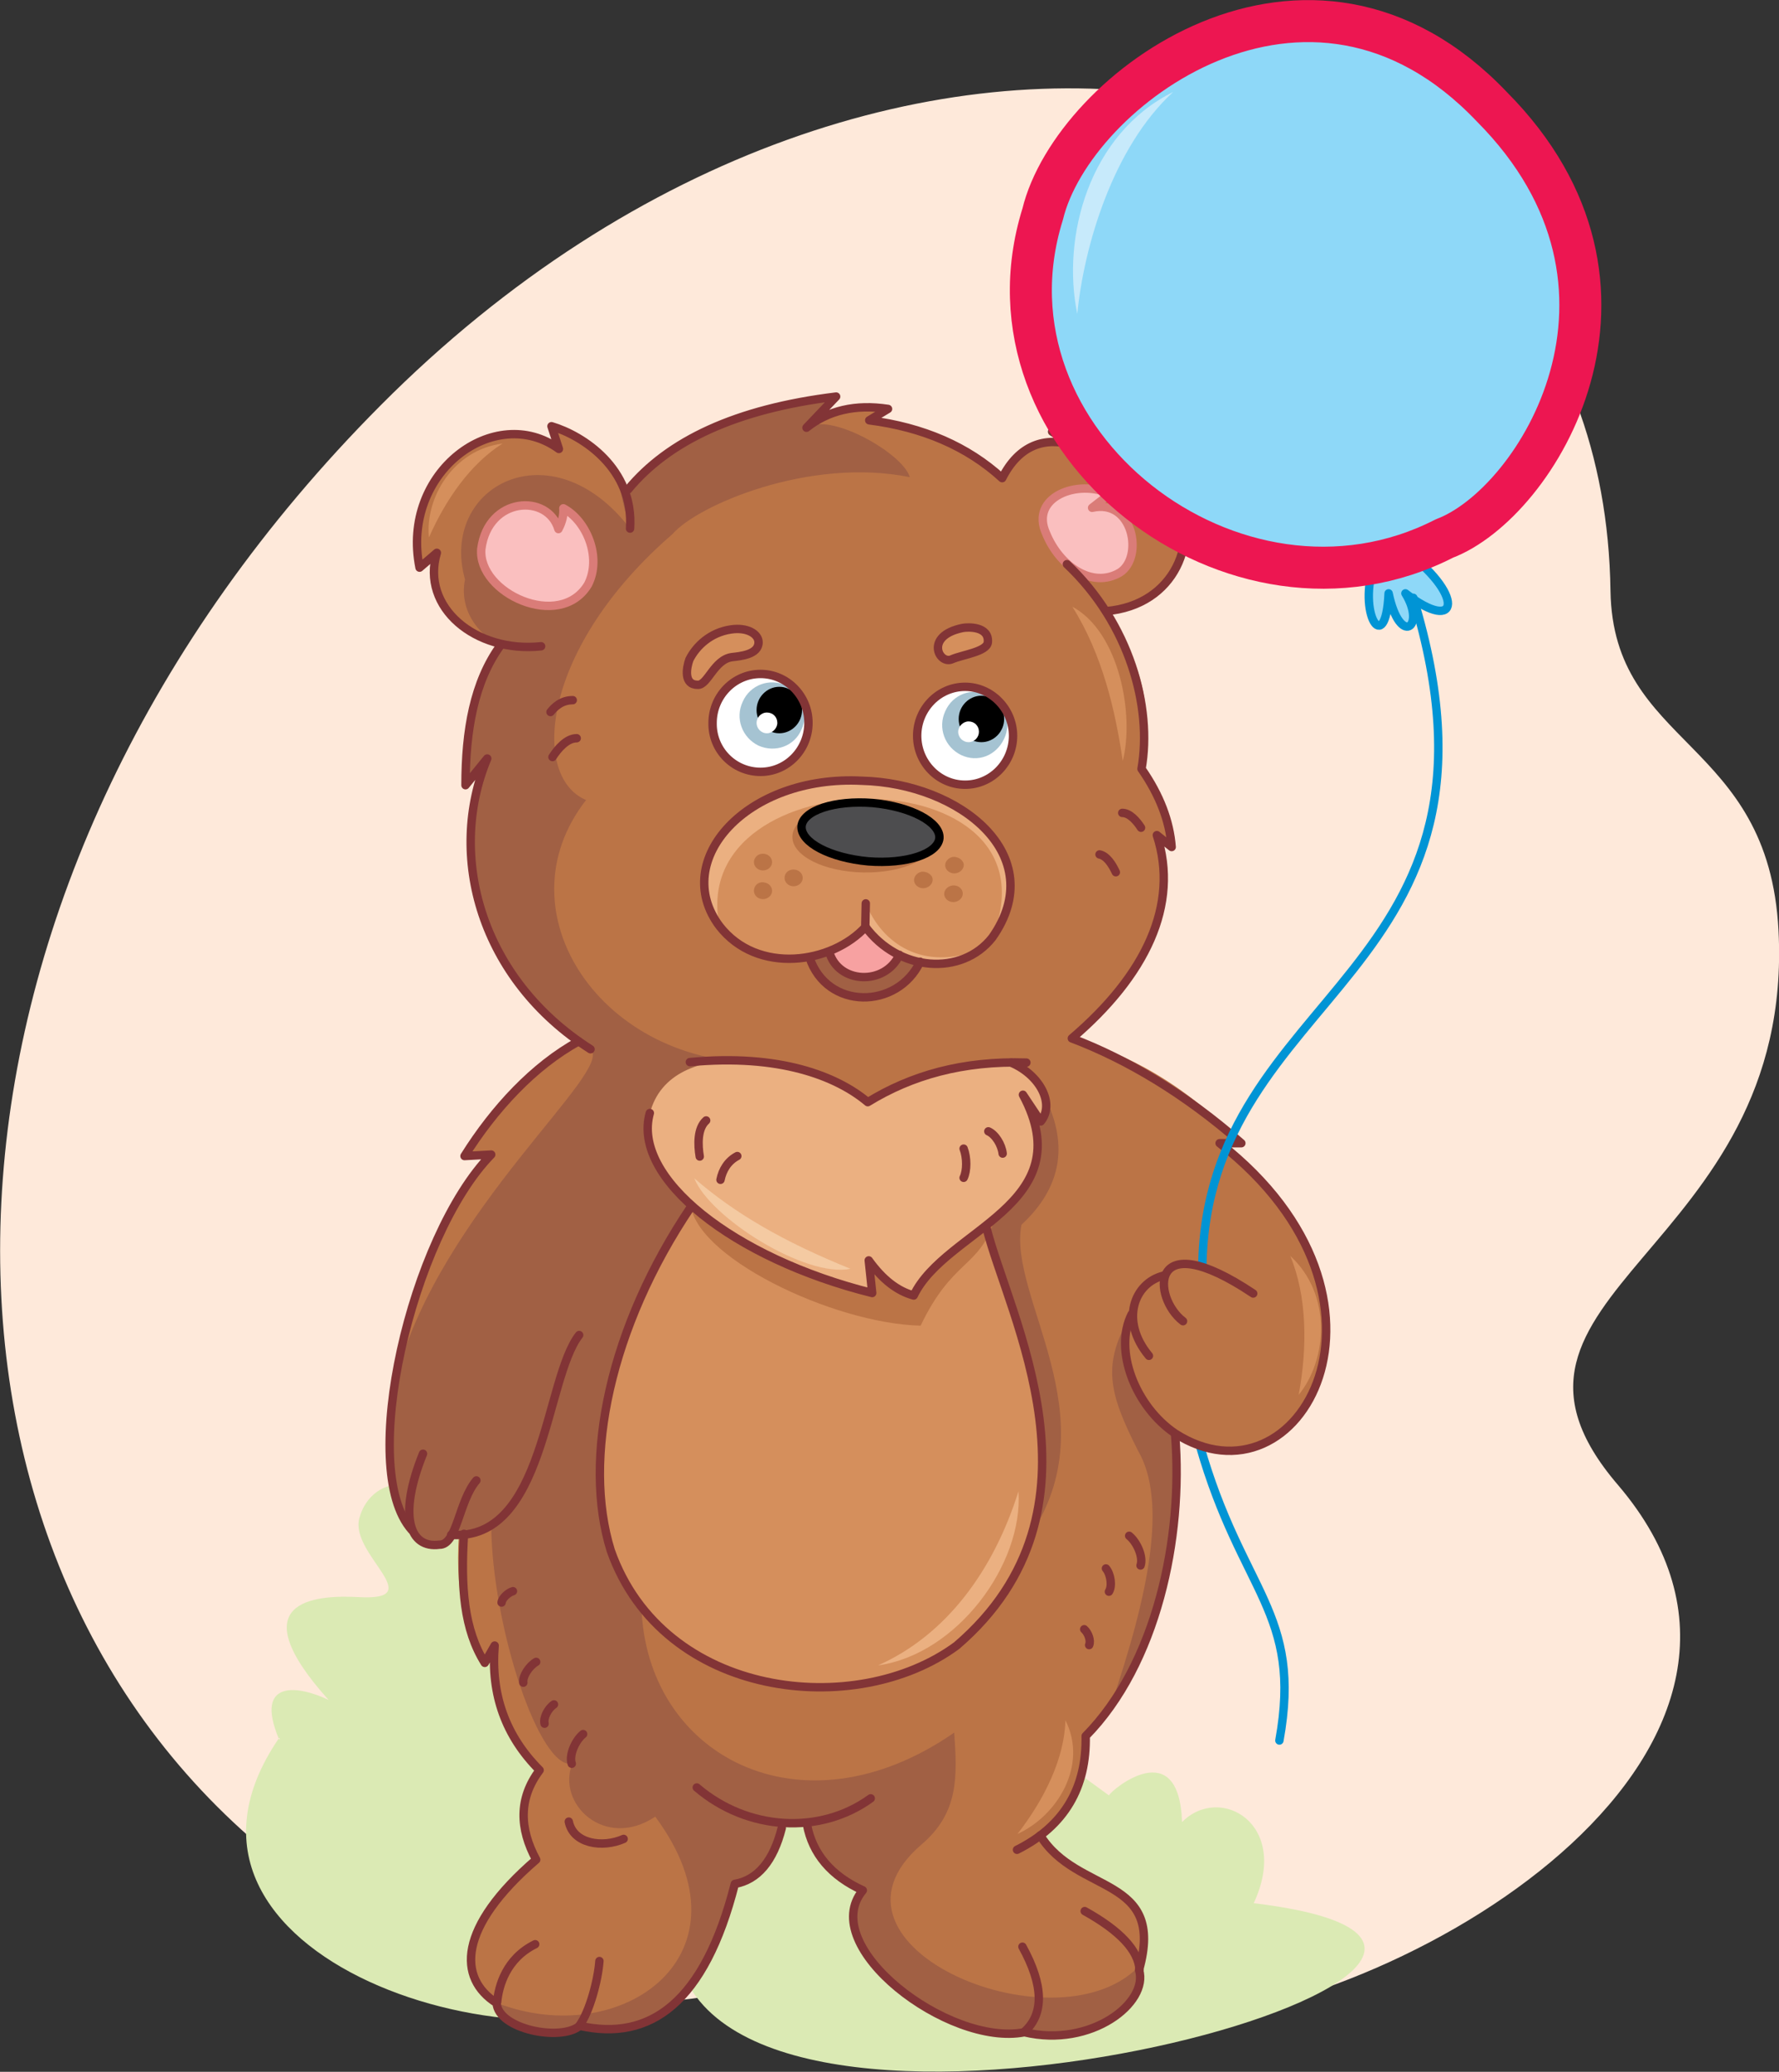 <?xml version="1.0" encoding="utf-8"?>
<!-- Generator: Adobe Illustrator 21.1.0, SVG Export Plug-In . SVG Version: 6.00 Build 0)  -->
<svg version="1.1" id="Layer_1" xmlns="http://www.w3.org/2000/svg" xmlns:xlink="http://www.w3.org/1999/xlink" x="0px" y="0px"
	 viewBox="0 0 360 419" style="enable-background:new 0 0 360 419;" xml:space="preserve">
<rect x="0" y="0" width="360" height="419" fill="#333333" stroke="none"/>
<style type="text/css">
	.st0{fill-rule:evenodd;clip-rule:evenodd;fill:#FEE9DA;}
	.st1{fill-rule:evenodd;clip-rule:evenodd;fill:#DBEAB4;}
	.st2{fill:none;stroke:#0094D5;stroke-width:1.7;stroke-linecap:round;stroke-linejoin:round;stroke-miterlimit:22.926;}
	.st3{fill-rule:evenodd;clip-rule:evenodd;fill:#8ED8F8;}
	.st4{fill-rule:evenodd;clip-rule:evenodd;fill:#BB7446;}
	.st5{fill-rule:evenodd;clip-rule:evenodd;fill:#FABFBF;}
	.st6{fill:none;stroke:#DA7C78;stroke-width:1.7;stroke-linecap:round;stroke-linejoin:round;stroke-miterlimit:22.926;}
	.st7{fill-rule:evenodd;clip-rule:evenodd;fill:#A16044;}
	.st8{fill-rule:evenodd;clip-rule:evenodd;fill:#D58F5C;}
	.st9{fill-rule:evenodd;clip-rule:evenodd;fill:#EBB081;}
	.st10{fill-rule:evenodd;clip-rule:evenodd;fill:#F4CAA2;}
	.st11{fill:none;stroke:#823436;stroke-width:1.7;stroke-linecap:round;stroke-linejoin:round;stroke-miterlimit:22.926;}
	.st12{fill-rule:evenodd;clip-rule:evenodd;fill:#FFFFFF;}
	.st13{fill-rule:evenodd;clip-rule:evenodd;fill:#A5C3D2;}
	.st14{fill-rule:evenodd;clip-rule:evenodd;}
	.st15{fill-rule:evenodd;clip-rule:evenodd;fill:#F7A1A1;}
	.st16{fill-rule:evenodd;clip-rule:evenodd;fill:#4D4D4F;}
	.st17{fill:none;stroke:#000000;stroke-width:1.7;stroke-linecap:round;stroke-linejoin:round;stroke-miterlimit:22.926;}
	.st18{fill-rule:evenodd;clip-rule:evenodd;fill:#C7EAFB;}
	.st19{fill:none;stroke:#ED1651;stroke-width:8.499;stroke-linecap:round;stroke-linejoin:round;stroke-miterlimit:22.926;}
</style>
<path class="st0" d="M359.9,188.2c-2-38.9-33.5-37-34-68.7C324.3,7.5,180.4-21.9,77,82C-18,177.4-23,306.9,50.6,371.6
	c56.1,49.4,102.8,34.7,138,15.1c50.2-27.9-11.2,27,46.7,22.7c53.3-3.9,136.5-57.1,92.1-109.1C294.2,261.6,363.3,253.6,359.9,188.2z"
	/>
<path class="st1" d="M239.2,368.5c7.7-7.8,22,0.4,14.5,16.4c82.9,10-88.7,59.7-114.1,17c-32,19.7-113.4-6-83.2-50.3
	c0.3-0.4,0.3,0.6,0,0c-5-12.1,4.1-10.7,10.1-7.8c-18-20-3.1-21.3,6.1-20.8c14.4,0.8-1.8-8.6,0.1-15.9c2.5-9.4,15.3-10.7,23.2,5.4
	c0.1,0.2-4.1-28.5-0.9-21.7c3.9-12.1,32.3,18.9,65.9,61.8c0,0,3.3-16.1,12.3-12.7c5.5,2.1,10.1,4,9.7,9.5
	c4.9-14.4,18.1-16.2,22.1-7.3c7-17.3,29.3-0.4,14.1,7.5c-1.5,0.8-4.2-3.1-3.6-1.8c1.6,3.5,1.8,10.4,2.4,10.6
	c0.2,0.1,6.5,4.7,6.5,4.7C224.9,362,238.6,350.5,239.2,368.5z"/>
<path class="st2" d="M242.8,292.3c8.5,29.9,20.8,33.7,16.1,59.7"/>
<path class="st3" d="M283.6,110.8l-4.5,1.3c-6.5,13.2,2.6,20.5,1.9,7.9c2.3,10.9,7.6,6.8,3.4,0C292.6,127.5,299.4,122.5,283.6,110.8
	z"/>
<path class="st2" d="M278.2,113.8c-3.7,10.1,2.2,19.4,2.8,6.2c2.3,10.9,7.6,6.8,3.4,0c11,8.5,12.2,0.2-0.8-9.2"/>
<path class="st4" d="M127.1,99c-4-6.8-9.2-11-15.4-12.7l1.5,4.6c-12.9-7.6-31.9,3.6-28.2,24l3.5-3c-1.7,9.9,3.3,15.7,12.8,18.6
	c-5.5,7.6-7.2,17.4-7.1,28.3l4.4-5.4c-9.1,19.1-3,38.2,18.4,57.3c-10.9,6.9-18.2,14.8-23.1,23.2l5.4-0.3
	c-15.6,15.1-24.5,59.9-19,70.6c5.8,0.7,3.9,5.8,13,1.4c-1.6,13.4,0,23.7,4.7,30.8l2-3.5c-1,10.2,2,18.6,9.1,25.2
	c-4.6,7.1-3.9,12.9-0.7,18.1c-15.6,13.1-16,22.1-8,29c0.4,5.7,10.9,8,16.8,4.6c13.8,3.6,24.7-4.2,31.4-28.7
	c4.7-0.9,8.3-4.1,9.5-12.3l5.1,0.4c1.2,6.7,4.9,11.1,11.3,13.3c-7.1,7.1,8.9,30.9,32.7,28.7c12.7,3.2,25.5-4,23.6-14
	c3.9-16.9-14.2-15.4-20.4-25.9c5.9-5.1,9.8-11.3,9.2-20.1c7.4-8,13.5-18.9,16.9-36L238,301l-0.3-11.2c31,16.6,45.1-34.5,9-58.7h4.4
	c-11.6-12.2-23.4-18.1-34.2-21.2c15-12.4,20.7-26.1,17.2-41.1l3,2.4c0.1-5.6-1.7-11-6.1-15.8c2.6-11.5,0.1-22.1-7.3-31.8
	c14.1-1.2,18.7-13.3,14.5-24.3c-4.7-10.5-17.2-15.7-25.2-12l4.2,2.7c-7-1.4-10.9,0-14.3,6.7c-7-6.4-16-10.3-26.9-11.7l3.8-2.3
	c-6.6-1-12.1,0.3-16.5,3.8l6-6.3C148.9,82.8,135.2,89.3,127.1,99z"/>
<path class="st5" d="M211.7,107.9c2.7,6.6,9.3,11.2,14.9,7.9c4.9-3.1,2.7-15-5.6-13.1l3.6-2.8C218.2,96.8,208.3,100.5,211.7,107.9z"
	/>
<path class="st6" d="M211.7,107.9c2.7,6.6,9.3,11.2,14.9,7.9c4.9-3.1,2.7-15-5.6-13.1l3.6-2.8C218.2,96.8,208.3,100.5,211.7,107.9z"
	/>
<path class="st7" d="M127.1,99c-4-6.8,0.4,7.9,0.4,7.9c-15.9-20.7-38.7-8.6-33.4,10.3c-1.2,5.7,2.3,11.2,7.3,13.2
	c-5.5,7.6-7.2,17.4-7.1,28.3l4.4-5.4c-9.1,19.1-3,38.2,18.4,57.3l2.4,1.6c5,4.3-30.3,32.5-39.3,66.2c-0.8,5.3-4.5,24.8,3,31
	c2.5,4.1,5.7,4.5,9.7,1c3.7-0.6,7.7-2.1,11.2-6.5c-1,2-3.2,3.5-4.7,4.6c0.2,20.6,9.8,49.5,16.4,48.2c-3.2,8.1,6.6,17.5,16.8,10.7
	c20.7,27.9-6.7,47.4-32,37.7c0.4,5.7,10.9,8,16.8,4.6c13.8,3.6,24.7-4.2,31.4-28.7c4.7-0.9,8.3-4.1,9.5-12.3l5.1,0.4
	c1.2,6.7,4.9,11.1,11.3,13.3c-7.1,7.1,8.9,30.9,32.7,28.7c12.7,3.2,25.5-4,23.6-14c-16.1,18.3-68.6-3.3-44.6-24
	c7.7-6.5,7.3-13.9,6.7-22.7c-31,21.5-62.5,4.6-63.3-25.6l71.1-27.8l7.4,13.8c16.5-24.4-4.4-48.4-1.6-63.1c8-7.4,9.6-16,4.8-25.7
	l-16.4,10.4c-11.7-12.2-49.5-0.7-60.7-2.7c6.1-4.2,20-6.8,20.5-14.8c-33.1,0.8-54-30.5-36.3-53.1c-11.4-4.8-8.9-31,17.5-53.8
	c5-5.8,27.7-15.6,48-11.5c-1.3-4.8-16.5-13.4-20.9-9.9l6-6.3C148.9,82.8,135.2,89.3,127.1,99z"/>
<path class="st8" d="M199.6,248.2l-59.9-5.3c-16.3,24.2-21.9,52.2-16.1,70.7c10.6,30,49.7,34.2,70,19.2
	C225.8,305.1,206,268.1,199.6,248.2z"/>
<path class="st4" d="M139.7,242.9c1.1-7.5,23-23,34.8-13.6c7.1-4.9,16.7-7.5,29-8c8.9,5,1.8,10.6,0,15l-2.3,10.6
	c-3.1,9.5-8.5,7.8-14.9,21.2C168.5,267.7,139.8,253.9,139.7,242.9z"/>
<path class="st9" d="M131.5,225.2c4.1-16.3,32.3-11.7,44.1-2.3c7.1-4.9,16.7-7.5,29-8c8.9,5,7.8,7.5,6,11.9l-3.6-5.4
	c11.3,22.6-15.7,27.2-22.1,40.6c-3.3-0.9-6.3-3.2-9.1-7.1l0.7,6.6C148.8,254.9,128.1,238.3,131.5,225.2z"/>
<path class="st8" d="M217,122.7c6.1,9.7,8.7,21,10.2,31.2C229.6,144.6,226.5,127.8,217,122.7z"/>
<path class="st10" d="M172.1,256.6c-13.6-5.5-23.4-11.2-31.6-18.3C143.6,246.2,163,258.5,172.1,256.6z"/>
<path class="st9" d="M206.1,301.6c-5,15.9-14.5,29-28.4,35.2C193.6,334.6,207.1,316.4,206.1,301.6z"/>
<path class="st8" d="M86.8,108.7c3.4-7.7,8.4-14.9,14.9-19C91.6,91,86,100.8,86.8,108.7z"/>
<path class="st8" d="M238.2,110.8c-1.4-9.1-5.8-16.8-11.7-21.1C236.1,92.5,240.2,103.1,238.2,110.8z"/>
<path class="st8" d="M262.8,282.1c1.8-9.7,1.7-19.9-1.7-28.1C269.6,261.8,268.6,275,262.8,282.1z"/>
<path class="st8" d="M205.9,370.9c5.5-7.1,9.5-15.3,9.7-23C220.2,357,214,367.2,205.9,370.9z"/>
<path class="st7" d="M229,265.7c-3.8,7.7-0.9,15.9,8.8,24.5c2,22.9-2.9,40.6-12.9,54.4c7.5-22,11.4-40.9,5.4-51.2
	C224.3,281.6,222.9,275.8,229,265.7z"/>
<path class="st11" d="M215.9,114.1c12.7,12,17.3,28.9,15.1,41.4c3.7,5.3,5.7,10.6,6.1,15.8l-3-2.4c4.6,14.1-2.3,28.4-17.2,41.1
	c11.1,4.2,22.9,11.2,34.3,21.2h-4.4c40.4,31.6,16.2,74.9-9,58.7c-8-5.4-12.5-16.8-8.8-24.1"/>
<path class="st11" d="M119.5,212.2C97.2,198,90.4,173,98.6,153.4l-4.4,5.4c0-11,1.7-20.9,7.1-28.3"/>
<path class="st11" d="M117.1,210.6c-9,4.9-17.1,13.6-23.1,23.2l5.4-0.3c-16.2,16.6-27.1,63.5-16.1,75.9"/>
<path class="st11" d="M85.6,294c-5.1,12.6-2.7,19.2,3.3,18.4c3.6,0.1,3.9-8.8,7.5-13"/>
<path class="st11" d="M91.3,310.4c19,1.4,19-31.6,25.9-40.4"/>
<path class="st11" d="M223.8,123.6c14.1-1.2,19.1-14.4,14.3-24.3c-4.7-10.8-17.2-15.7-25.2-12l4.2,2.7c-5.7-1.7-10.9,0-14.3,6.7
	c-7-6.4-16-10.3-26.9-11.7l3.8-2.3c-6.6-1-12.1,0.3-16.5,3.8l6-6.3c-20.4,2.5-34,9-42.1,18.8"/>
<path class="st11" d="M127.5,106.9c0.8-12.1-9.5-18.8-15.9-20.7l1.5,4.6c-12.9-9.4-32.1,4.6-28.2,24l3.5-3
	c-3.3,11,7.8,20.3,21.1,18.9"/>
<path class="st5" d="M119,118.2c2.8-5.5-0.3-12.9-5-15.4c0.1,1.3-0.2,2.7-1,4.2c-2.1-7.2-14.2-6.6-15.6,4
	C96.6,119.9,113.3,127.7,119,118.2z"/>
<path class="st6" d="M119,118.2c2.8-5.5-0.3-12.9-5-15.4c0.1,1.3-0.2,2.7-1,4.2c-2.1-7.2-14.2-6.6-15.6,4
	C96.6,119.9,113.3,127.7,119,118.2z"/>
<path class="st11" d="M139.6,214.8c18.1-1.7,29.7,2.8,36,8.1c8.8-5.4,19.2-8.4,32.1-8"/>
<path class="st11" d="M204.6,214.9c5.9,2.5,8.9,8.4,6,11.9l-3.6-5.4c12,22.3-15.7,27.2-22.1,40.6c-3.3-0.9-6.3-3.2-9.1-7.1l0.7,6.6
	c-28.1-7-48.7-23.3-45-36.4"/>
<path class="st11" d="M237.8,290.2c1.7,20.9-3.8,46.4-18.1,60.9c0.2,10.2-4.1,18.1-13.9,23"/>
<path class="st11" d="M210.5,371.2c7.5,12.1,25.4,8,20,27.2c2,6.6-9.7,15.8-23.2,12.6c-15.3,3-42.1-17.4-32.7-28.7
	c-6.4-2.9-10.2-7.4-11.3-13.3"/>
<path class="st11" d="M158.2,369.7c-1.7,6.7-4.9,10.5-9.5,11.3c-6.1,24-17.1,31.9-31.4,28.7c-3.8,3.2-16.5,0.7-16.8-4.6
	c-7.9-5-7.9-15.3,8-29c-3.4-6.3-3.6-12.4,0.7-18.1c-6.9-6.9-9.9-15.3-9.1-25.2l-2,3.5c-4.2-6.7-4.9-15.3-4.2-26.1"/>
<path class="st11" d="M176.2,363.7c-10.2,7.4-24.9,6.6-35.2-2.2"/>
<path class="st11" d="M126.2,371.9c-4.3,1.9-10.2,1-11.1-3.5"/>
<path class="st11" d="M219.5,386.5c7.2,4,10.9,8,11.1,11.9"/>
<path class="st11" d="M139.8,244.1c-16.3,24.2-22,50.9-16.2,69.5c10.6,30,49.7,34.2,70,19.2c32.2-27.6,10.4-66.8,6-84.6"/>
<path class="st11" d="M206.9,393.7c4.3,7.8,4.4,13.6,0.4,17.2"/>
<path class="st11" d="M121.3,396.6c-0.3,4-2,10.2-4,13"/>
<path class="st11" d="M108.3,393.2c-5.9,2.9-7.4,8.5-7.7,11.7"/>
<path class="st12" d="M195.3,158.7c5.4,0,9.7-4.5,9.7-9.9c0-5.4-4.4-9.9-9.7-9.9c-5.4,0-9.7,4.5-9.7,9.9
	C185.6,154.2,189.9,158.7,195.3,158.7z"/>
<path class="st12" d="M153.9,156.1c5.4,0,9.7-4.5,9.7-9.9c0-5.5-4.4-9.9-9.7-9.9c-5.4,0-9.7,4.5-9.7,9.9
	C144.1,151.7,148.5,156.1,153.9,156.1z"/>
<path class="st13" d="M194.5,152.7c-3.3-1.6-4.8-5.5-3.2-8.9c1.5-3.4,5.4-4.8,8.7-3.3c3.3,1.6,4.8,5.5,3.2,8.9
	C201.6,152.8,197.9,154.3,194.5,152.7z"/>
<path class="st13" d="M153.5,150.8c-3.3-1.6-4.8-5.5-3.2-8.9c1.5-3.4,5.4-4.8,8.7-3.3c3.3,1.6,4.8,5.5,3.2,8.9
	C160.8,150.9,156.9,152.3,153.5,150.8z"/>
<path class="st14" d="M198.6,150.1c2.5,0,4.6-2.1,4.6-4.7c0-2.6-2.1-4.7-4.6-4.7s-4.6,2.1-4.6,4.7C194,148,196,150.1,198.6,150.1z"
	/>
<path class="st14" d="M157.7,148.3c2.5,0,4.6-2.1,4.6-4.7s-2.1-4.7-4.6-4.7c-2.5,0-4.6,2.1-4.6,4.7S155.2,148.3,157.7,148.3z"/>
<path class="st12" d="M196,150.1c1.2,0,2.1-1,2.1-2.1c0-1.2-0.9-2.1-2.1-2.1c-1.1,0-2.1,1-2.1,2.1
	C193.9,149.2,194.9,150.1,196,150.1z"/>
<path class="st12" d="M155.2,148.3c1.1,0,2.1-1,2.1-2.1c0-1.2-0.9-2.1-2.1-2.1c-1.2,0-2.1,1-2.1,2.1
	C153.1,147.3,154,148.3,155.2,148.3z"/>
<path class="st11" d="M195.3,158.7c5.4,0,9.7-4.5,9.7-9.9c0-5.4-4.4-9.9-9.7-9.9c-5.4,0-9.7,4.5-9.7,9.9
	C185.6,154.2,189.9,158.7,195.3,158.7z"/>
<path class="st11" d="M153.9,156.1c5.4,0,9.7-4.5,9.7-9.9c0-5.5-4.4-9.9-9.7-9.9c-5.4,0-9.7,4.5-9.7,9.9
	C144.1,151.7,148.5,156.1,153.9,156.1z"/>
<path class="st8" d="M192.7,133.3c-2.6,1.3-5.8-4.7,2.1-6.3c1-0.2,5.4-0.4,5.1,2.9C199.7,131.8,194.8,132.4,192.7,133.3z"/>
<path class="st11" d="M192.7,133.3c-2.6,1.3-5.8-4.7,2.1-6.3c1-0.2,5.4-0.4,5.1,2.9C199.7,131.8,194.8,132.4,192.7,133.3z"/>
<path class="st8" d="M139.5,133.4c1.4-2.8,4.3-5.5,8.4-6.1c3.3-0.5,5.6,0.9,5.6,2.6c0,2.5-3.7,2.8-5.4,3c-3.6,0.5-4.9,5.7-6.9,5.6
	C138.3,138.5,138.9,135.1,139.5,133.4z"/>
<path class="st11" d="M139.5,133.4c1.4-2.8,4.3-5.5,8.4-6.1c3.3-0.5,5.6,0.9,5.6,2.6c0,2.5-3.7,2.8-5.4,3c-3.6,0.5-4.9,5.7-6.9,5.6
	C138.3,138.5,138.9,135.1,139.5,133.4z"/>
<path class="st7" d="M163.7,193.6l11.5-6.1l11,7C181.7,205.2,167.4,203.7,163.7,193.6z"/>
<path class="st15" d="M167.8,192.4l4-2.2l3.3-2.8l3.4,3.5l3.5,2.2C179,199.7,169.3,198.4,167.8,192.4z"/>
<path class="st8" d="M175.1,187.4l0.1-4.7L175.1,187.4c6.7,9.1,19.5,10.1,25.7,2.2c11.3-17.3-6.5-31.2-26.4-31.7
	c-21.4-0.9-38.8,16.1-28.8,29.4C153.2,197.1,168.4,194.9,175.1,187.4z"/>
<path class="st9" d="M175.2,182.7c3.4,8.3,11.6,13.7,23,9.4c-8.4,4.8-15.1,3.9-23-4.1V182.7z M200.8,189.6
	c11.3-17.3-6.5-31.2-26.4-31.7c-21.4-0.9-38.8,16.1-28.8,29.4C138.6,152.8,215.8,152.4,200.8,189.6z"/>
<path class="st11" d="M186.2,194.5c-4.6,9.7-18.9,9.8-22.4-0.9 M182,193.1c-2.9,6.3-12.4,5.9-14.2-0.6 M175.2,182.7l-0.1,4.7
	c6.7,9.1,19.5,10.1,25.7,2.2c11.7-16.6-6.5-31.2-26.4-31.7c-23.3-1.2-38.8,16.1-28.8,29.4c7.7,9.9,22.8,7.6,29.6,0.1"/>
<ellipse transform="matrix(1.700664e-02 -1 1 1.700664e-02 2.471 341.365)" class="st4" cx="174.8" cy="169.4" rx="7" ry="14.5"/>
<path class="st16" d="M176.6,162.4c-7.7-0.6-14.1,1.5-14.4,4.7c-0.2,3.3,5.8,6.4,13.5,7.1c7.7,0.6,14.1-1.5,14.4-4.7
	C190.3,166.3,184.3,163.1,176.6,162.4z"/>
<path class="st17" d="M176.6,162.4c-7.7-0.6-14.1,1.5-14.4,4.7c-0.2,3.3,5.8,6.4,13.5,7.1c7.7,0.6,14.1-1.5,14.4-4.7
	C190.3,166.3,184.3,163.1,176.6,162.4z"/>
<path class="st4" d="M154.8,172.7c1,0.2,1.6,1.1,1.4,2c-0.2,0.9-1.2,1.5-2.2,1.3c-1-0.2-1.6-1.1-1.4-2
	C152.9,173,153.8,172.5,154.8,172.7z M186.5,176.3c-1,0.2-1.7,1.1-1.5,2c0.2,0.9,1.2,1.5,2.2,1.3c1-0.2,1.7-1.1,1.5-2
	C188.5,176.8,187.5,176.2,186.5,176.3z M161,175.9c1,0.2,1.6,1.1,1.4,2c-0.2,0.9-1.2,1.5-2.2,1.3s-1.6-1.1-1.4-2
	C159,176.2,160,175.7,161,175.9z M192.6,179.1c-1,0.2-1.7,1.1-1.5,2c0.2,0.9,1.2,1.5,2.2,1.3c1-0.2,1.7-1.1,1.5-2
	C194.6,179.5,193.6,178.9,192.6,179.1z M154.8,178.5c1,0.2,1.6,1.1,1.4,2c-0.2,0.9-1.2,1.5-2.2,1.3c-1-0.2-1.6-1.1-1.4-2
	C152.8,178.8,153.8,178.2,154.8,178.5z M192.8,173.3c-1,0.2-1.7,1.1-1.5,2c0.2,0.9,1.2,1.5,2.2,1.3c1-0.2,1.7-1.1,1.5-2
	C194.7,173.8,193.8,173.2,192.8,173.3z"/>
<path class="st11" d="M222.5,172.8c1.5,0.3,2.6,2.1,3.3,3.6 M116.7,149.3c-2,0-3.8,2.1-4.9,3.8 M115.9,141.6c-2.3,0-3.7,1.4-4.5,2.4
	 M149.2,233.8c-1.9,1-3,2.8-3.4,4.8 M142.9,226.6c-1.8,1.6-1.7,4.9-1.3,7.3 M200,228.8c1.4,0.6,2.7,2.7,2.9,4.5 M195,232.3
	c0.7,1.8,0.7,4.5,0,5.9 M230.8,316.6c0.6-1.7-0.7-4.7-2.3-6 M224.4,321.9c0.7-1.1,0.4-3.5-0.6-4.7 M220.4,332.7
	c0.4-0.9-0.2-2.5-1-3.2 M105.9,340.3c-0.2-1.3,1.2-3.4,2.6-4.2 M115.7,356.7c-0.6-1.7,0.7-4.7,2.3-6 M101.5,324.1
	c0.1-0.9,1.3-2,2.3-2.3 M110.2,348.6c-0.3-1.2,0.7-3.1,1.9-3.9 M227.1,164.4c1.5,0,2.9,1.6,3.8,3"/>
<path class="st11" d="M232.5,274.2c-5.9-7.1-3-14.7,2.9-16.2"/>
<path class="st2" d="M286,120.9c23.4,76.9-41.9,78.7-42.7,135.3"/>
<path class="st11" d="M239.4,267.2c-6.2-4.7-7.2-19.9,14.2-5.6"/>
<path class="st3" d="M292.3,108.9c-42.2,21.6-95.7-19.5-81.3-65.6c6.1-25.2,53.8-60.7,90.9-21.7C338.2,58.1,311.1,101.8,292.3,108.9
	z"/>
<path class="st2" d="M292.3,108.9c-42.2,21.6-95.7-19.5-81.3-65.6c6.1-25.2,53.8-60.7,90.9-21.7C338.2,58.1,311.1,101.8,292.3,108.9
	z"/>
<path class="st18" d="M218,63.5c1.3-13.4,7.1-33.6,19.4-44.9C220.3,27.1,214.8,48,218,63.5z"/>
<path class="st19" d="M292.3,108.9c-42.2,21.6-95.7-19.5-81.3-65.6c6.1-25.2,53.8-60.7,90.9-21.7
	C338.2,58.1,311.1,101.8,292.3,108.9z"/>
</svg>
